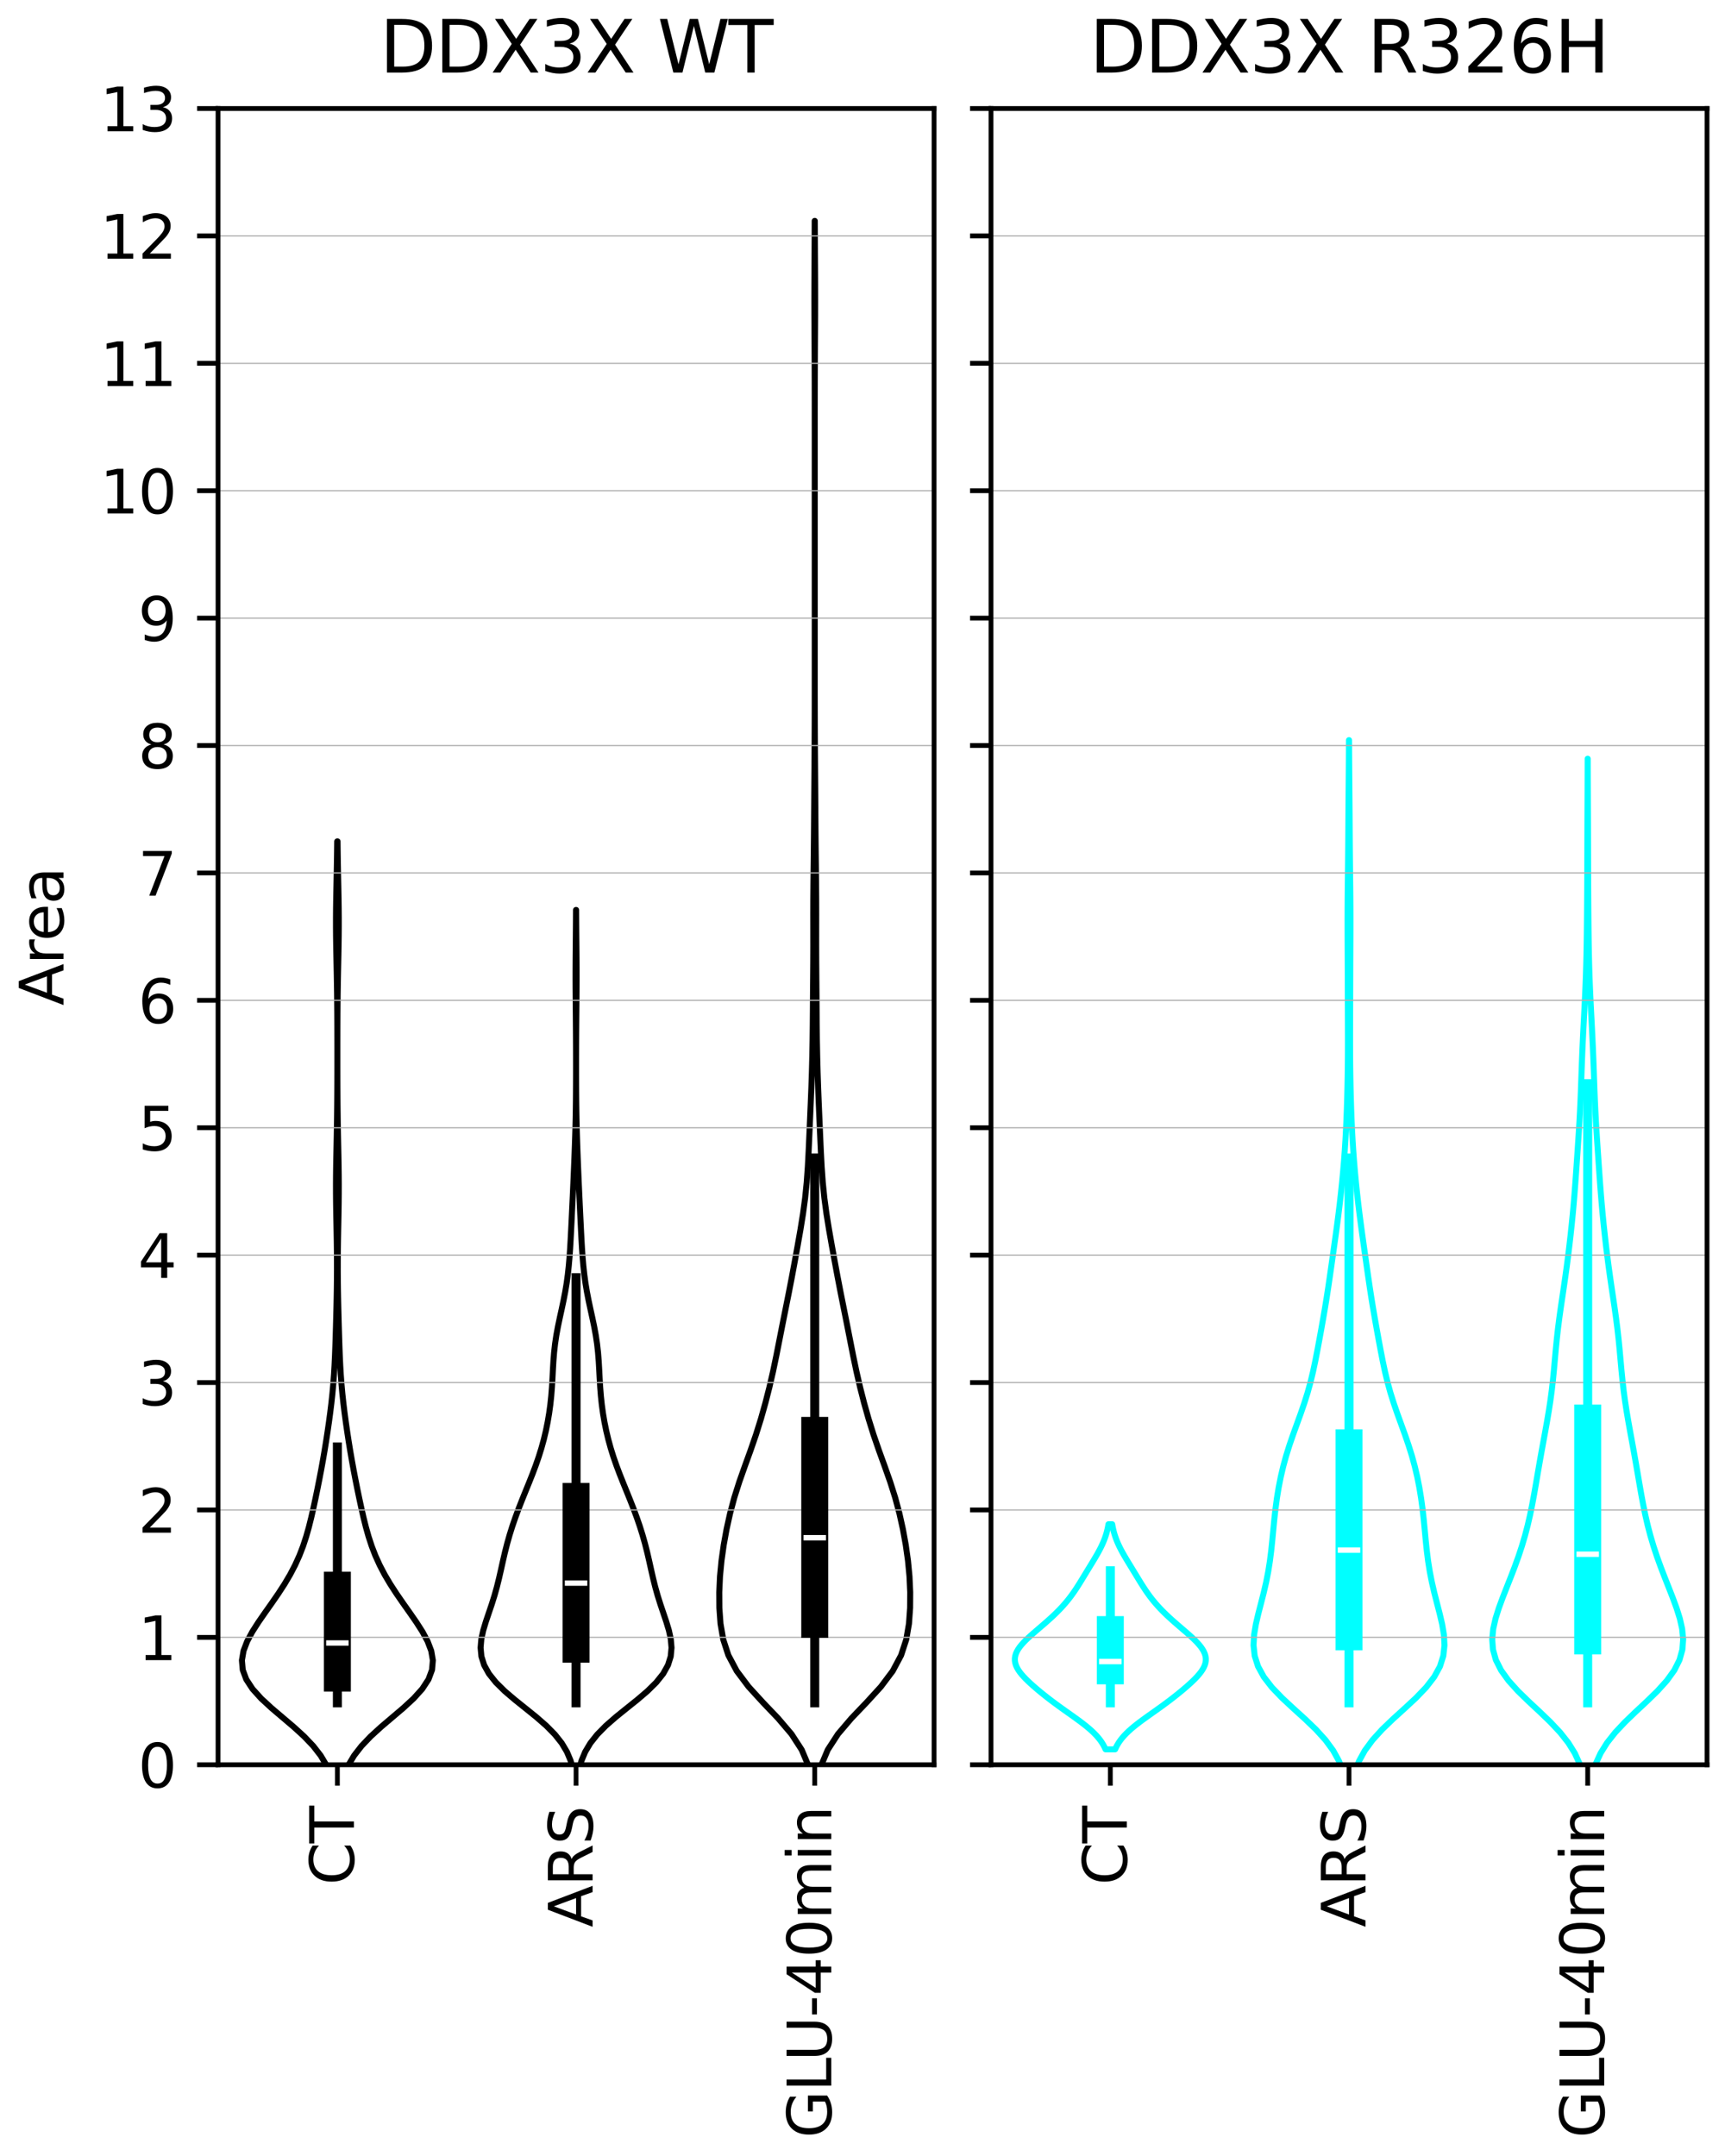 <?xml version="1.0" encoding="utf-8" standalone="no"?>
<!DOCTYPE svg PUBLIC "-//W3C//DTD SVG 1.1//EN"
  "http://www.w3.org/Graphics/SVG/1.1/DTD/svg11.dtd">
<svg xmlns:xlink="http://www.w3.org/1999/xlink" width="288pt" height="360pt" viewBox="0 0 288 360" xmlns="http://www.w3.org/2000/svg" version="1.1">
 <defs>
  <style type="text/css">*{stroke-linejoin: round; stroke-linecap: butt}</style>
 </defs>
 <g id="figure_1">
  <g id="patch_1">
   <path d="M 0 360 
L 288 360 
L 288 0 
L 0 0 
z
" style="fill: #ffffff"/>
  </g>
  <g id="axes_1">
   <g id="patch_2">
    <path d="M 36.403 294.672 
L 155.951 294.672 
L 155.951 18.118 
L 36.403 18.118 
z
" style="fill: #ffffff"/>
   </g>
   <g id="PolyCollection_1">
    <path d="M 57.024 297.907 
L 55.632 297.907 
L 55.166 296.317 
L 54.483 294.727 
L 53.537 293.137 
L 52.303 291.547 
L 50.79 289.957 
L 49.051 288.367 
L 47.18 286.776 
L 45.31 285.186 
L 43.589 283.596 
L 42.156 282.006 
L 41.116 280.416 
L 40.526 278.826 
L 40.388 277.236 
L 40.66 275.646 
L 41.267 274.056 
L 42.122 272.466 
L 43.139 270.876 
L 44.241 269.286 
L 45.365 267.696 
L 46.463 266.105 
L 47.496 264.515 
L 48.436 262.925 
L 49.268 261.335 
L 49.988 259.745 
L 50.602 258.155 
L 51.123 256.565 
L 51.571 254.975 
L 51.967 253.385 
L 52.33 251.795 
L 52.672 250.205 
L 53 248.615 
L 53.317 247.025 
L 53.622 245.434 
L 53.911 243.844 
L 54.185 242.254 
L 54.443 240.664 
L 54.686 239.074 
L 54.916 237.484 
L 55.13 235.894 
L 55.325 234.304 
L 55.496 232.714 
L 55.641 231.124 
L 55.76 229.534 
L 55.853 227.944 
L 55.927 226.353 
L 55.987 224.763 
L 56.039 223.173 
L 56.086 221.583 
L 56.13 219.993 
L 56.17 218.403 
L 56.205 216.813 
L 56.233 215.223 
L 56.252 213.633 
L 56.261 212.043 
L 56.259 210.453 
L 56.246 208.863 
L 56.224 207.273 
L 56.196 205.682 
L 56.165 204.092 
L 56.135 202.502 
L 56.11 200.912 
L 56.096 199.322 
L 56.093 197.732 
L 56.103 196.142 
L 56.124 194.552 
L 56.153 192.962 
L 56.186 191.372 
L 56.218 189.782 
L 56.248 188.192 
L 56.273 186.602 
L 56.292 185.011 
L 56.306 183.421 
L 56.315 181.831 
L 56.321 180.241 
L 56.324 178.651 
L 56.325 177.061 
L 56.326 175.471 
L 56.324 173.881 
L 56.321 172.291 
L 56.316 170.701 
L 56.308 169.111 
L 56.295 167.521 
L 56.277 165.93 
L 56.253 164.34 
L 56.224 162.75 
L 56.192 161.16 
L 56.159 159.57 
L 56.129 157.98 
L 56.106 156.39 
L 56.094 154.8 
L 56.094 153.21 
L 56.107 151.62 
L 56.131 150.03 
L 56.161 148.44 
L 56.194 146.85 
L 56.226 145.259 
L 56.255 143.669 
L 56.278 142.079 
L 56.296 140.489 
L 56.36 140.489 
L 56.36 140.489 
L 56.378 142.079 
L 56.401 143.669 
L 56.43 145.259 
L 56.462 146.85 
L 56.495 148.44 
L 56.525 150.03 
L 56.549 151.62 
L 56.562 153.21 
L 56.562 154.8 
L 56.55 156.39 
L 56.527 157.98 
L 56.498 159.57 
L 56.464 161.16 
L 56.432 162.75 
L 56.403 164.34 
L 56.379 165.93 
L 56.361 167.521 
L 56.348 169.111 
L 56.34 170.701 
L 56.335 172.291 
L 56.332 173.881 
L 56.331 175.471 
L 56.331 177.061 
L 56.332 178.651 
L 56.335 180.241 
L 56.341 181.831 
L 56.35 183.421 
L 56.364 185.011 
L 56.383 186.602 
L 56.408 188.192 
L 56.438 189.782 
L 56.471 191.372 
L 56.503 192.962 
L 56.532 194.552 
L 56.553 196.142 
L 56.563 197.732 
L 56.56 199.322 
L 56.546 200.912 
L 56.521 202.502 
L 56.491 204.092 
L 56.46 205.682 
L 56.432 207.273 
L 56.41 208.863 
L 56.397 210.453 
L 56.395 212.043 
L 56.404 213.633 
L 56.423 215.223 
L 56.451 216.813 
L 56.486 218.403 
L 56.527 219.993 
L 56.571 221.583 
L 56.618 223.173 
L 56.669 224.763 
L 56.729 226.353 
L 56.803 227.944 
L 56.896 229.534 
L 57.015 231.124 
L 57.16 232.714 
L 57.332 234.304 
L 57.526 235.894 
L 57.74 237.484 
L 57.97 239.074 
L 58.213 240.664 
L 58.471 242.254 
L 58.745 243.844 
L 59.034 245.434 
L 59.339 247.025 
L 59.656 248.615 
L 59.985 250.205 
L 60.326 251.795 
L 60.689 253.385 
L 61.085 254.975 
L 61.533 256.565 
L 62.054 258.155 
L 62.668 259.745 
L 63.388 261.335 
L 64.22 262.925 
L 65.161 264.515 
L 66.193 266.105 
L 67.291 267.696 
L 68.415 269.286 
L 69.517 270.876 
L 70.534 272.466 
L 71.389 274.056 
L 71.996 275.646 
L 72.268 277.236 
L 72.13 278.826 
L 71.54 280.416 
L 70.5 282.006 
L 69.067 283.596 
L 67.346 285.186 
L 65.476 286.776 
L 63.605 288.367 
L 61.866 289.957 
L 60.353 291.547 
L 59.12 293.137 
L 58.173 294.727 
L 57.49 296.317 
L 57.024 297.907 
L 57.024 297.907 
z
" clip-path="url(#p8821b118f7)" style="fill: none; stroke: #000000"/>
   </g>
   <g id="PolyCollection_2">
    <path d="M 96.698 295.419 
L 95.656 295.419 
L 95.26 293.97 
L 94.655 292.52 
L 93.793 291.071 
L 92.645 289.622 
L 91.218 288.172 
L 89.562 286.723 
L 87.768 285.274 
L 85.959 283.825 
L 84.262 282.375 
L 82.794 280.926 
L 81.635 279.477 
L 80.829 278.027 
L 80.374 276.578 
L 80.238 275.129 
L 80.363 273.679 
L 80.681 272.23 
L 81.118 270.781 
L 81.608 269.331 
L 82.098 267.882 
L 82.553 266.433 
L 82.959 264.984 
L 83.319 263.534 
L 83.649 262.085 
L 83.971 260.636 
L 84.307 259.186 
L 84.675 257.737 
L 85.085 256.288 
L 85.54 254.838 
L 86.039 253.389 
L 86.577 251.94 
L 87.144 250.49 
L 87.73 249.041 
L 88.32 247.592 
L 88.896 246.143 
L 89.442 244.693 
L 89.945 243.244 
L 90.397 241.795 
L 90.796 240.345 
L 91.141 238.896 
L 91.435 237.447 
L 91.681 235.997 
L 91.88 234.548 
L 92.035 233.099 
L 92.149 231.649 
L 92.236 230.2 
L 92.31 228.751 
L 92.394 227.302 
L 92.508 225.852 
L 92.67 224.403 
L 92.886 222.954 
L 93.154 221.504 
L 93.457 220.055 
L 93.775 218.606 
L 94.083 217.156 
L 94.365 215.707 
L 94.606 214.258 
L 94.804 212.808 
L 94.961 211.359 
L 95.086 209.91 
L 95.185 208.461 
L 95.269 207.011 
L 95.345 205.562 
L 95.416 204.113 
L 95.486 202.663 
L 95.555 201.214 
L 95.623 199.765 
L 95.689 198.315 
L 95.753 196.866 
L 95.816 195.417 
L 95.876 193.967 
L 95.933 192.518 
L 95.986 191.069 
L 96.033 189.62 
L 96.074 188.17 
L 96.107 186.721 
L 96.132 185.272 
L 96.15 183.822 
L 96.161 182.373 
L 96.168 180.924 
L 96.172 179.474 
L 96.173 178.025 
L 96.172 176.576 
L 96.169 175.126 
L 96.163 173.677 
L 96.155 172.228 
L 96.144 170.779 
L 96.132 169.329 
L 96.118 167.88 
L 96.105 166.431 
L 96.095 164.981 
L 96.09 163.532 
L 96.091 162.083 
L 96.098 160.633 
L 96.109 159.184 
L 96.122 157.735 
L 96.136 156.285 
L 96.148 154.836 
L 96.158 153.387 
L 96.166 151.938 
L 96.189 151.938 
L 96.189 151.938 
L 96.197 153.387 
L 96.207 154.836 
L 96.219 156.285 
L 96.233 157.735 
L 96.246 159.184 
L 96.257 160.633 
L 96.263 162.083 
L 96.264 163.532 
L 96.259 164.981 
L 96.25 166.431 
L 96.237 167.88 
L 96.223 169.329 
L 96.21 170.779 
L 96.199 172.228 
L 96.191 173.677 
L 96.186 175.126 
L 96.183 176.576 
L 96.182 178.025 
L 96.183 179.474 
L 96.186 180.924 
L 96.193 182.373 
L 96.205 183.822 
L 96.223 185.272 
L 96.248 186.721 
L 96.281 188.17 
L 96.322 189.62 
L 96.369 191.069 
L 96.422 192.518 
L 96.479 193.967 
L 96.539 195.417 
L 96.601 196.866 
L 96.666 198.315 
L 96.732 199.765 
L 96.8 201.214 
L 96.869 202.663 
L 96.939 204.113 
L 97.01 205.562 
L 97.085 207.011 
L 97.169 208.461 
L 97.269 209.91 
L 97.393 211.359 
L 97.551 212.808 
L 97.749 214.258 
L 97.99 215.707 
L 98.271 217.156 
L 98.58 218.606 
L 98.898 220.055 
L 99.201 221.504 
L 99.468 222.954 
L 99.685 224.403 
L 99.847 225.852 
L 99.961 227.302 
L 100.045 228.751 
L 100.119 230.2 
L 100.205 231.649 
L 100.32 233.099 
L 100.474 234.548 
L 100.673 235.997 
L 100.919 237.447 
L 101.214 238.896 
L 101.559 240.345 
L 101.957 241.795 
L 102.409 243.244 
L 102.913 244.693 
L 103.459 246.143 
L 104.035 247.592 
L 104.625 249.041 
L 105.21 250.49 
L 105.778 251.94 
L 106.315 253.389 
L 106.815 254.838 
L 107.27 256.288 
L 107.68 257.737 
L 108.048 259.186 
L 108.384 260.636 
L 108.706 262.085 
L 109.035 263.534 
L 109.395 264.984 
L 109.802 266.433 
L 110.257 267.882 
L 110.747 269.331 
L 111.237 270.781 
L 111.674 272.23 
L 111.991 273.679 
L 112.117 275.129 
L 111.981 276.578 
L 111.526 278.027 
L 110.719 279.477 
L 109.561 280.926 
L 108.092 282.375 
L 106.396 283.825 
L 104.586 285.274 
L 102.793 286.723 
L 101.137 288.172 
L 99.71 289.622 
L 98.562 291.071 
L 97.699 292.52 
L 97.095 293.97 
L 96.698 295.419 
L 96.698 295.419 
z
" clip-path="url(#p8821b118f7)" style="fill: none; stroke: #000000"/>
   </g>
   <g id="PolyCollection_3">
    <path d="M 136.484 297.438 
L 135.57 297.438 
L 134.958 294.806 
L 133.85 292.174 
L 132.143 289.542 
L 129.9 286.91 
L 127.388 284.279 
L 124.982 281.647 
L 123.004 279.015 
L 121.604 276.383 
L 120.747 273.751 
L 120.294 271.119 
L 120.104 268.487 
L 120.087 265.855 
L 120.208 263.223 
L 120.46 260.592 
L 120.832 257.96 
L 121.31 255.328 
L 121.893 252.696 
L 122.598 250.064 
L 123.432 247.432 
L 124.362 244.8 
L 125.315 242.168 
L 126.221 239.536 
L 127.044 236.904 
L 127.785 234.273 
L 128.457 231.641 
L 129.063 229.009 
L 129.613 226.377 
L 130.132 223.745 
L 130.649 221.113 
L 131.176 218.481 
L 131.701 215.849 
L 132.21 213.217 
L 132.7 210.586 
L 133.178 207.954 
L 133.641 205.322 
L 134.065 202.69 
L 134.419 200.058 
L 134.685 197.426 
L 134.873 194.794 
L 135.01 192.162 
L 135.128 189.53 
L 135.242 186.899 
L 135.354 184.267 
L 135.458 181.635 
L 135.547 179.003 
L 135.617 176.371 
L 135.665 173.739 
L 135.695 171.107 
L 135.716 168.475 
L 135.735 165.843 
L 135.757 163.211 
L 135.776 160.58 
L 135.785 157.948 
L 135.783 155.316 
L 135.779 152.684 
L 135.785 150.052 
L 135.805 147.42 
L 135.835 144.788 
L 135.867 142.156 
L 135.893 139.524 
L 135.913 136.893 
L 135.931 134.261 
L 135.949 131.629 
L 135.968 128.997 
L 135.988 126.365 
L 136.004 123.733 
L 136.015 121.101 
L 136.022 118.469 
L 136.025 115.837 
L 136.026 113.205 
L 136.027 110.574 
L 136.027 107.942 
L 136.027 105.31 
L 136.027 102.678 
L 136.027 100.046 
L 136.027 97.414 
L 136.027 94.782 
L 136.027 92.15 
L 136.027 89.518 
L 136.027 86.887 
L 136.027 84.255 
L 136.027 81.623 
L 136.027 78.991 
L 136.027 76.359 
L 136.027 73.727 
L 136.026 71.095 
L 136.025 68.463 
L 136.023 65.831 
L 136.018 63.2 
L 136.009 60.568 
L 135.996 57.936 
L 135.98 55.304 
L 135.968 52.672 
L 135.962 50.04 
L 135.967 47.408 
L 135.98 44.776 
L 135.995 42.144 
L 136.009 39.512 
L 136.018 36.881 
L 136.035 36.881 
L 136.035 36.881 
L 136.045 39.512 
L 136.058 42.144 
L 136.074 44.776 
L 136.086 47.408 
L 136.091 50.04 
L 136.086 52.672 
L 136.073 55.304 
L 136.057 57.936 
L 136.044 60.568 
L 136.035 63.2 
L 136.03 65.831 
L 136.028 68.463 
L 136.027 71.095 
L 136.027 73.727 
L 136.027 76.359 
L 136.027 78.991 
L 136.027 81.623 
L 136.027 84.255 
L 136.027 86.887 
L 136.027 89.518 
L 136.027 92.15 
L 136.027 94.782 
L 136.027 97.414 
L 136.027 100.046 
L 136.027 102.678 
L 136.027 105.31 
L 136.027 107.942 
L 136.027 110.574 
L 136.027 113.205 
L 136.028 115.837 
L 136.032 118.469 
L 136.038 121.101 
L 136.049 123.733 
L 136.066 126.365 
L 136.085 128.997 
L 136.105 131.629 
L 136.123 134.261 
L 136.14 136.893 
L 136.16 139.524 
L 136.187 142.156 
L 136.218 144.788 
L 136.249 147.42 
L 136.268 150.052 
L 136.274 152.684 
L 136.27 155.316 
L 136.269 157.948 
L 136.278 160.58 
L 136.297 163.211 
L 136.318 165.843 
L 136.338 168.475 
L 136.358 171.107 
L 136.388 173.739 
L 136.437 176.371 
L 136.506 179.003 
L 136.595 181.635 
L 136.699 184.267 
L 136.812 186.899 
L 136.926 189.53 
L 137.043 192.162 
L 137.181 194.794 
L 137.368 197.426 
L 137.634 200.058 
L 137.988 202.69 
L 138.412 205.322 
L 138.875 207.954 
L 139.354 210.586 
L 139.844 213.217 
L 140.352 215.849 
L 140.877 218.481 
L 141.404 221.113 
L 141.921 223.745 
L 142.44 226.377 
L 142.991 229.009 
L 143.597 231.641 
L 144.268 234.273 
L 145.01 236.904 
L 145.832 239.536 
L 146.738 242.168 
L 147.692 244.8 
L 148.621 247.432 
L 149.455 250.064 
L 150.16 252.696 
L 150.743 255.328 
L 151.221 257.96 
L 151.593 260.592 
L 151.845 263.223 
L 151.966 265.855 
L 151.949 268.487 
L 151.76 271.119 
L 151.307 273.751 
L 150.449 276.383 
L 149.049 279.015 
L 147.071 281.647 
L 144.665 284.279 
L 142.153 286.91 
L 139.911 289.542 
L 138.203 292.174 
L 137.096 294.806 
L 136.484 297.438 
L 136.484 297.438 
z
" clip-path="url(#p8821b118f7)" style="fill: none; stroke: #000000"/>
   </g>
   <g id="matplotlib.axis_1">
    <g id="xtick_1">
     <g id="line2d_1">
      <defs>
       <path id="m7d9d8025ee" d="M 0 0 
L 0 3.5 
" style="stroke: #000000; stroke-width: 0.8"/>
      </defs>
      <g>
       <use xlink:href="#m7d9d8025ee" x="56.328" y="294.672" style="stroke: #000000; stroke-width: 0.8"/>
      </g>
     </g>
     <g id="text_1">
      <!-- CT -->
      <g transform="translate(59.087 314.762) rotate(-90) scale(0.1 -0.1)">
       <defs>
        <path id="DejaVuSans-43" d="M 4122 4306 
L 4122 3641 
Q 3803 3938 3442 4084 
Q 3081 4231 2675 4231 
Q 1875 4231 1450 3742 
Q 1025 3253 1025 2328 
Q 1025 1406 1450 917 
Q 1875 428 2675 428 
Q 3081 428 3442 575 
Q 3803 722 4122 1019 
L 4122 359 
Q 3791 134 3420 21 
Q 3050 -91 2638 -91 
Q 1578 -91 968 557 
Q 359 1206 359 2328 
Q 359 3453 968 4101 
Q 1578 4750 2638 4750 
Q 3056 4750 3426 4639 
Q 3797 4528 4122 4306 
z
" transform="scale(0.016)"/>
        <path id="DejaVuSans-54" d="M -19 4666 
L 3928 4666 
L 3928 4134 
L 2272 4134 
L 2272 0 
L 1638 0 
L 1638 4134 
L -19 4134 
L -19 4666 
z
" transform="scale(0.016)"/>
       </defs>
       <use xlink:href="#DejaVuSans-43"/>
       <use xlink:href="#DejaVuSans-54" x="69.824"/>
      </g>
     </g>
    </g>
    <g id="xtick_2">
     <g id="line2d_2">
      <g>
       <use xlink:href="#m7d9d8025ee" x="96.177" y="294.672" style="stroke: #000000; stroke-width: 0.8"/>
      </g>
     </g>
     <g id="text_2">
      <!-- ARS -->
      <g transform="translate(98.937 321.809) rotate(-90) scale(0.1 -0.1)">
       <defs>
        <path id="DejaVuSans-41" d="M 2188 4044 
L 1331 1722 
L 3047 1722 
L 2188 4044 
z
M 1831 4666 
L 2547 4666 
L 4325 0 
L 3669 0 
L 3244 1197 
L 1141 1197 
L 716 0 
L 50 0 
L 1831 4666 
z
" transform="scale(0.016)"/>
        <path id="DejaVuSans-52" d="M 2841 2188 
Q 3044 2119 3236 1894 
Q 3428 1669 3622 1275 
L 4263 0 
L 3584 0 
L 2988 1197 
Q 2756 1666 2539 1819 
Q 2322 1972 1947 1972 
L 1259 1972 
L 1259 0 
L 628 0 
L 628 4666 
L 2053 4666 
Q 2853 4666 3247 4331 
Q 3641 3997 3641 3322 
Q 3641 2881 3436 2590 
Q 3231 2300 2841 2188 
z
M 1259 4147 
L 1259 2491 
L 2053 2491 
Q 2509 2491 2742 2702 
Q 2975 2913 2975 3322 
Q 2975 3731 2742 3939 
Q 2509 4147 2053 4147 
L 1259 4147 
z
" transform="scale(0.016)"/>
        <path id="DejaVuSans-53" d="M 3425 4513 
L 3425 3897 
Q 3066 4069 2747 4153 
Q 2428 4238 2131 4238 
Q 1616 4238 1336 4038 
Q 1056 3838 1056 3469 
Q 1056 3159 1242 3001 
Q 1428 2844 1947 2747 
L 2328 2669 
Q 3034 2534 3370 2195 
Q 3706 1856 3706 1288 
Q 3706 609 3251 259 
Q 2797 -91 1919 -91 
Q 1588 -91 1214 -16 
Q 841 59 441 206 
L 441 856 
Q 825 641 1194 531 
Q 1563 422 1919 422 
Q 2459 422 2753 634 
Q 3047 847 3047 1241 
Q 3047 1584 2836 1778 
Q 2625 1972 2144 2069 
L 1759 2144 
Q 1053 2284 737 2584 
Q 422 2884 422 3419 
Q 422 4038 858 4394 
Q 1294 4750 2059 4750 
Q 2388 4750 2728 4690 
Q 3069 4631 3425 4513 
z
" transform="scale(0.016)"/>
       </defs>
       <use xlink:href="#DejaVuSans-41"/>
       <use xlink:href="#DejaVuSans-52" x="68.408"/>
       <use xlink:href="#DejaVuSans-53" x="137.891"/>
      </g>
     </g>
    </g>
    <g id="xtick_3">
     <g id="line2d_3">
      <g>
       <use xlink:href="#m7d9d8025ee" x="136.027" y="294.672" style="stroke: #000000; stroke-width: 0.8"/>
      </g>
     </g>
     <g id="text_3">
      <!-- GLU-40min -->
      <g transform="translate(138.786 357) rotate(-90) scale(0.1 -0.1)">
       <defs>
        <path id="DejaVuSans-47" d="M 3809 666 
L 3809 1919 
L 2778 1919 
L 2778 2438 
L 4434 2438 
L 4434 434 
Q 4069 175 3628 42 
Q 3188 -91 2688 -91 
Q 1594 -91 976 548 
Q 359 1188 359 2328 
Q 359 3472 976 4111 
Q 1594 4750 2688 4750 
Q 3144 4750 3555 4637 
Q 3966 4525 4313 4306 
L 4313 3634 
Q 3963 3931 3569 4081 
Q 3175 4231 2741 4231 
Q 1884 4231 1454 3753 
Q 1025 3275 1025 2328 
Q 1025 1384 1454 906 
Q 1884 428 2741 428 
Q 3075 428 3337 486 
Q 3600 544 3809 666 
z
" transform="scale(0.016)"/>
        <path id="DejaVuSans-4c" d="M 628 4666 
L 1259 4666 
L 1259 531 
L 3531 531 
L 3531 0 
L 628 0 
L 628 4666 
z
" transform="scale(0.016)"/>
        <path id="DejaVuSans-55" d="M 556 4666 
L 1191 4666 
L 1191 1831 
Q 1191 1081 1462 751 
Q 1734 422 2344 422 
Q 2950 422 3222 751 
Q 3494 1081 3494 1831 
L 3494 4666 
L 4128 4666 
L 4128 1753 
Q 4128 841 3676 375 
Q 3225 -91 2344 -91 
Q 1459 -91 1007 375 
Q 556 841 556 1753 
L 556 4666 
z
" transform="scale(0.016)"/>
        <path id="DejaVuSans-2d" d="M 313 2009 
L 1997 2009 
L 1997 1497 
L 313 1497 
L 313 2009 
z
" transform="scale(0.016)"/>
        <path id="DejaVuSans-34" d="M 2419 4116 
L 825 1625 
L 2419 1625 
L 2419 4116 
z
M 2253 4666 
L 3047 4666 
L 3047 1625 
L 3713 1625 
L 3713 1100 
L 3047 1100 
L 3047 0 
L 2419 0 
L 2419 1100 
L 313 1100 
L 313 1709 
L 2253 4666 
z
" transform="scale(0.016)"/>
        <path id="DejaVuSans-30" d="M 2034 4250 
Q 1547 4250 1301 3770 
Q 1056 3291 1056 2328 
Q 1056 1369 1301 889 
Q 1547 409 2034 409 
Q 2525 409 2770 889 
Q 3016 1369 3016 2328 
Q 3016 3291 2770 3770 
Q 2525 4250 2034 4250 
z
M 2034 4750 
Q 2819 4750 3233 4129 
Q 3647 3509 3647 2328 
Q 3647 1150 3233 529 
Q 2819 -91 2034 -91 
Q 1250 -91 836 529 
Q 422 1150 422 2328 
Q 422 3509 836 4129 
Q 1250 4750 2034 4750 
z
" transform="scale(0.016)"/>
        <path id="DejaVuSans-6d" d="M 3328 2828 
Q 3544 3216 3844 3400 
Q 4144 3584 4550 3584 
Q 5097 3584 5394 3201 
Q 5691 2819 5691 2113 
L 5691 0 
L 5113 0 
L 5113 2094 
Q 5113 2597 4934 2840 
Q 4756 3084 4391 3084 
Q 3944 3084 3684 2787 
Q 3425 2491 3425 1978 
L 3425 0 
L 2847 0 
L 2847 2094 
Q 2847 2600 2669 2842 
Q 2491 3084 2119 3084 
Q 1678 3084 1418 2786 
Q 1159 2488 1159 1978 
L 1159 0 
L 581 0 
L 581 3500 
L 1159 3500 
L 1159 2956 
Q 1356 3278 1631 3431 
Q 1906 3584 2284 3584 
Q 2666 3584 2933 3390 
Q 3200 3197 3328 2828 
z
" transform="scale(0.016)"/>
        <path id="DejaVuSans-69" d="M 603 3500 
L 1178 3500 
L 1178 0 
L 603 0 
L 603 3500 
z
M 603 4863 
L 1178 4863 
L 1178 4134 
L 603 4134 
L 603 4863 
z
" transform="scale(0.016)"/>
        <path id="DejaVuSans-6e" d="M 3513 2113 
L 3513 0 
L 2938 0 
L 2938 2094 
Q 2938 2591 2744 2837 
Q 2550 3084 2163 3084 
Q 1697 3084 1428 2787 
Q 1159 2491 1159 1978 
L 1159 0 
L 581 0 
L 581 3500 
L 1159 3500 
L 1159 2956 
Q 1366 3272 1645 3428 
Q 1925 3584 2291 3584 
Q 2894 3584 3203 3211 
Q 3513 2838 3513 2113 
z
" transform="scale(0.016)"/>
       </defs>
       <use xlink:href="#DejaVuSans-47"/>
       <use xlink:href="#DejaVuSans-4c" x="77.49"/>
       <use xlink:href="#DejaVuSans-55" x="128.203"/>
       <use xlink:href="#DejaVuSans-2d" x="201.396"/>
       <use xlink:href="#DejaVuSans-34" x="237.48"/>
       <use xlink:href="#DejaVuSans-30" x="301.104"/>
       <use xlink:href="#DejaVuSans-6d" x="364.727"/>
       <use xlink:href="#DejaVuSans-69" x="462.139"/>
       <use xlink:href="#DejaVuSans-6e" x="489.922"/>
      </g>
     </g>
    </g>
   </g>
   <g id="matplotlib.axis_2">
    <g id="ytick_1">
     <g id="line2d_4">
      <path d="M 36.403 294.672 
L 155.951 294.672 
" clip-path="url(#p8821b118f7)" style="fill: none; stroke: #b0b0b0; stroke-width: 0.2; stroke-linecap: square"/>
     </g>
     <g id="line2d_5">
      <defs>
       <path id="m2b67f479a0" d="M 0 0 
L -3.5 0 
" style="stroke: #000000; stroke-width: 0.8"/>
      </defs>
      <g>
       <use xlink:href="#m2b67f479a0" x="36.403" y="294.672" style="stroke: #000000; stroke-width: 0.8"/>
      </g>
     </g>
     <g id="text_4">
      <!-- 0 -->
      <g transform="translate(23.041 298.471) scale(0.1 -0.1)">
       <use xlink:href="#DejaVuSans-30"/>
      </g>
     </g>
    </g>
    <g id="ytick_2">
     <g id="line2d_6">
      <path d="M 36.403 273.398 
L 155.951 273.398 
" clip-path="url(#p8821b118f7)" style="fill: none; stroke: #b0b0b0; stroke-width: 0.2; stroke-linecap: square"/>
     </g>
     <g id="line2d_7">
      <g>
       <use xlink:href="#m2b67f479a0" x="36.403" y="273.398" style="stroke: #000000; stroke-width: 0.8"/>
      </g>
     </g>
     <g id="text_5">
      <!-- 1 -->
      <g transform="translate(23.041 277.198) scale(0.1 -0.1)">
       <defs>
        <path id="DejaVuSans-31" d="M 794 531 
L 1825 531 
L 1825 4091 
L 703 3866 
L 703 4441 
L 1819 4666 
L 2450 4666 
L 2450 531 
L 3481 531 
L 3481 0 
L 794 0 
L 794 531 
z
" transform="scale(0.016)"/>
       </defs>
       <use xlink:href="#DejaVuSans-31"/>
      </g>
     </g>
    </g>
    <g id="ytick_3">
     <g id="line2d_8">
      <path d="M 36.403 252.125 
L 155.951 252.125 
" clip-path="url(#p8821b118f7)" style="fill: none; stroke: #b0b0b0; stroke-width: 0.2; stroke-linecap: square"/>
     </g>
     <g id="line2d_9">
      <g>
       <use xlink:href="#m2b67f479a0" x="36.403" y="252.125" style="stroke: #000000; stroke-width: 0.8"/>
      </g>
     </g>
     <g id="text_6">
      <!-- 2 -->
      <g transform="translate(23.041 255.924) scale(0.1 -0.1)">
       <defs>
        <path id="DejaVuSans-32" d="M 1228 531 
L 3431 531 
L 3431 0 
L 469 0 
L 469 531 
Q 828 903 1448 1529 
Q 2069 2156 2228 2338 
Q 2531 2678 2651 2914 
Q 2772 3150 2772 3378 
Q 2772 3750 2511 3984 
Q 2250 4219 1831 4219 
Q 1534 4219 1204 4116 
Q 875 4013 500 3803 
L 500 4441 
Q 881 4594 1212 4672 
Q 1544 4750 1819 4750 
Q 2544 4750 2975 4387 
Q 3406 4025 3406 3419 
Q 3406 3131 3298 2873 
Q 3191 2616 2906 2266 
Q 2828 2175 2409 1742 
Q 1991 1309 1228 531 
z
" transform="scale(0.016)"/>
       </defs>
       <use xlink:href="#DejaVuSans-32"/>
      </g>
     </g>
    </g>
    <g id="ytick_4">
     <g id="line2d_10">
      <path d="M 36.403 230.852 
L 155.951 230.852 
" clip-path="url(#p8821b118f7)" style="fill: none; stroke: #b0b0b0; stroke-width: 0.2; stroke-linecap: square"/>
     </g>
     <g id="line2d_11">
      <g>
       <use xlink:href="#m2b67f479a0" x="36.403" y="230.852" style="stroke: #000000; stroke-width: 0.8"/>
      </g>
     </g>
     <g id="text_7">
      <!-- 3 -->
      <g transform="translate(23.041 234.651) scale(0.1 -0.1)">
       <defs>
        <path id="DejaVuSans-33" d="M 2597 2516 
Q 3050 2419 3304 2112 
Q 3559 1806 3559 1356 
Q 3559 666 3084 287 
Q 2609 -91 1734 -91 
Q 1441 -91 1130 -33 
Q 819 25 488 141 
L 488 750 
Q 750 597 1062 519 
Q 1375 441 1716 441 
Q 2309 441 2620 675 
Q 2931 909 2931 1356 
Q 2931 1769 2642 2001 
Q 2353 2234 1838 2234 
L 1294 2234 
L 1294 2753 
L 1863 2753 
Q 2328 2753 2575 2939 
Q 2822 3125 2822 3475 
Q 2822 3834 2567 4026 
Q 2313 4219 1838 4219 
Q 1578 4219 1281 4162 
Q 984 4106 628 3988 
L 628 4550 
Q 988 4650 1302 4700 
Q 1616 4750 1894 4750 
Q 2613 4750 3031 4423 
Q 3450 4097 3450 3541 
Q 3450 3153 3228 2886 
Q 3006 2619 2597 2516 
z
" transform="scale(0.016)"/>
       </defs>
       <use xlink:href="#DejaVuSans-33"/>
      </g>
     </g>
    </g>
    <g id="ytick_5">
     <g id="line2d_12">
      <path d="M 36.403 209.578 
L 155.951 209.578 
" clip-path="url(#p8821b118f7)" style="fill: none; stroke: #b0b0b0; stroke-width: 0.2; stroke-linecap: square"/>
     </g>
     <g id="line2d_13">
      <g>
       <use xlink:href="#m2b67f479a0" x="36.403" y="209.578" style="stroke: #000000; stroke-width: 0.8"/>
      </g>
     </g>
     <g id="text_8">
      <!-- 4 -->
      <g transform="translate(23.041 213.378) scale(0.1 -0.1)">
       <use xlink:href="#DejaVuSans-34"/>
      </g>
     </g>
    </g>
    <g id="ytick_6">
     <g id="line2d_14">
      <path d="M 36.403 188.305 
L 155.951 188.305 
" clip-path="url(#p8821b118f7)" style="fill: none; stroke: #b0b0b0; stroke-width: 0.2; stroke-linecap: square"/>
     </g>
     <g id="line2d_15">
      <g>
       <use xlink:href="#m2b67f479a0" x="36.403" y="188.305" style="stroke: #000000; stroke-width: 0.8"/>
      </g>
     </g>
     <g id="text_9">
      <!-- 5 -->
      <g transform="translate(23.041 192.104) scale(0.1 -0.1)">
       <defs>
        <path id="DejaVuSans-35" d="M 691 4666 
L 3169 4666 
L 3169 4134 
L 1269 4134 
L 1269 2991 
Q 1406 3038 1543 3061 
Q 1681 3084 1819 3084 
Q 2600 3084 3056 2656 
Q 3513 2228 3513 1497 
Q 3513 744 3044 326 
Q 2575 -91 1722 -91 
Q 1428 -91 1123 -41 
Q 819 9 494 109 
L 494 744 
Q 775 591 1075 516 
Q 1375 441 1709 441 
Q 2250 441 2565 725 
Q 2881 1009 2881 1497 
Q 2881 1984 2565 2268 
Q 2250 2553 1709 2553 
Q 1456 2553 1204 2497 
Q 953 2441 691 2322 
L 691 4666 
z
" transform="scale(0.016)"/>
       </defs>
       <use xlink:href="#DejaVuSans-35"/>
      </g>
     </g>
    </g>
    <g id="ytick_7">
     <g id="line2d_16">
      <path d="M 36.403 167.032 
L 155.951 167.032 
" clip-path="url(#p8821b118f7)" style="fill: none; stroke: #b0b0b0; stroke-width: 0.2; stroke-linecap: square"/>
     </g>
     <g id="line2d_17">
      <g>
       <use xlink:href="#m2b67f479a0" x="36.403" y="167.032" style="stroke: #000000; stroke-width: 0.8"/>
      </g>
     </g>
     <g id="text_10">
      <!-- 6 -->
      <g transform="translate(23.041 170.831) scale(0.1 -0.1)">
       <defs>
        <path id="DejaVuSans-36" d="M 2113 2584 
Q 1688 2584 1439 2293 
Q 1191 2003 1191 1497 
Q 1191 994 1439 701 
Q 1688 409 2113 409 
Q 2538 409 2786 701 
Q 3034 994 3034 1497 
Q 3034 2003 2786 2293 
Q 2538 2584 2113 2584 
z
M 3366 4563 
L 3366 3988 
Q 3128 4100 2886 4159 
Q 2644 4219 2406 4219 
Q 1781 4219 1451 3797 
Q 1122 3375 1075 2522 
Q 1259 2794 1537 2939 
Q 1816 3084 2150 3084 
Q 2853 3084 3261 2657 
Q 3669 2231 3669 1497 
Q 3669 778 3244 343 
Q 2819 -91 2113 -91 
Q 1303 -91 875 529 
Q 447 1150 447 2328 
Q 447 3434 972 4092 
Q 1497 4750 2381 4750 
Q 2619 4750 2861 4703 
Q 3103 4656 3366 4563 
z
" transform="scale(0.016)"/>
       </defs>
       <use xlink:href="#DejaVuSans-36"/>
      </g>
     </g>
    </g>
    <g id="ytick_8">
     <g id="line2d_18">
      <path d="M 36.403 145.758 
L 155.951 145.758 
" clip-path="url(#p8821b118f7)" style="fill: none; stroke: #b0b0b0; stroke-width: 0.2; stroke-linecap: square"/>
     </g>
     <g id="line2d_19">
      <g>
       <use xlink:href="#m2b67f479a0" x="36.403" y="145.758" style="stroke: #000000; stroke-width: 0.8"/>
      </g>
     </g>
     <g id="text_11">
      <!-- 7 -->
      <g transform="translate(23.041 149.558) scale(0.1 -0.1)">
       <defs>
        <path id="DejaVuSans-37" d="M 525 4666 
L 3525 4666 
L 3525 4397 
L 1831 0 
L 1172 0 
L 2766 4134 
L 525 4134 
L 525 4666 
z
" transform="scale(0.016)"/>
       </defs>
       <use xlink:href="#DejaVuSans-37"/>
      </g>
     </g>
    </g>
    <g id="ytick_9">
     <g id="line2d_20">
      <path d="M 36.403 124.485 
L 155.951 124.485 
" clip-path="url(#p8821b118f7)" style="fill: none; stroke: #b0b0b0; stroke-width: 0.2; stroke-linecap: square"/>
     </g>
     <g id="line2d_21">
      <g>
       <use xlink:href="#m2b67f479a0" x="36.403" y="124.485" style="stroke: #000000; stroke-width: 0.8"/>
      </g>
     </g>
     <g id="text_12">
      <!-- 8 -->
      <g transform="translate(23.041 128.284) scale(0.1 -0.1)">
       <defs>
        <path id="DejaVuSans-38" d="M 2034 2216 
Q 1584 2216 1326 1975 
Q 1069 1734 1069 1313 
Q 1069 891 1326 650 
Q 1584 409 2034 409 
Q 2484 409 2743 651 
Q 3003 894 3003 1313 
Q 3003 1734 2745 1975 
Q 2488 2216 2034 2216 
z
M 1403 2484 
Q 997 2584 770 2862 
Q 544 3141 544 3541 
Q 544 4100 942 4425 
Q 1341 4750 2034 4750 
Q 2731 4750 3128 4425 
Q 3525 4100 3525 3541 
Q 3525 3141 3298 2862 
Q 3072 2584 2669 2484 
Q 3125 2378 3379 2068 
Q 3634 1759 3634 1313 
Q 3634 634 3220 271 
Q 2806 -91 2034 -91 
Q 1263 -91 848 271 
Q 434 634 434 1313 
Q 434 1759 690 2068 
Q 947 2378 1403 2484 
z
M 1172 3481 
Q 1172 3119 1398 2916 
Q 1625 2713 2034 2713 
Q 2441 2713 2670 2916 
Q 2900 3119 2900 3481 
Q 2900 3844 2670 4047 
Q 2441 4250 2034 4250 
Q 1625 4250 1398 4047 
Q 1172 3844 1172 3481 
z
" transform="scale(0.016)"/>
       </defs>
       <use xlink:href="#DejaVuSans-38"/>
      </g>
     </g>
    </g>
    <g id="ytick_10">
     <g id="line2d_22">
      <path d="M 36.403 103.212 
L 155.951 103.212 
" clip-path="url(#p8821b118f7)" style="fill: none; stroke: #b0b0b0; stroke-width: 0.2; stroke-linecap: square"/>
     </g>
     <g id="line2d_23">
      <g>
       <use xlink:href="#m2b67f479a0" x="36.403" y="103.212" style="stroke: #000000; stroke-width: 0.8"/>
      </g>
     </g>
     <g id="text_13">
      <!-- 9 -->
      <g transform="translate(23.041 107.011) scale(0.1 -0.1)">
       <defs>
        <path id="DejaVuSans-39" d="M 703 97 
L 703 672 
Q 941 559 1184 500 
Q 1428 441 1663 441 
Q 2288 441 2617 861 
Q 2947 1281 2994 2138 
Q 2813 1869 2534 1725 
Q 2256 1581 1919 1581 
Q 1219 1581 811 2004 
Q 403 2428 403 3163 
Q 403 3881 828 4315 
Q 1253 4750 1959 4750 
Q 2769 4750 3195 4129 
Q 3622 3509 3622 2328 
Q 3622 1225 3098 567 
Q 2575 -91 1691 -91 
Q 1453 -91 1209 -44 
Q 966 3 703 97 
z
M 1959 2075 
Q 2384 2075 2632 2365 
Q 2881 2656 2881 3163 
Q 2881 3666 2632 3958 
Q 2384 4250 1959 4250 
Q 1534 4250 1286 3958 
Q 1038 3666 1038 3163 
Q 1038 2656 1286 2365 
Q 1534 2075 1959 2075 
z
" transform="scale(0.016)"/>
       </defs>
       <use xlink:href="#DejaVuSans-39"/>
      </g>
     </g>
    </g>
    <g id="ytick_11">
     <g id="line2d_24">
      <path d="M 36.403 81.938 
L 155.951 81.938 
" clip-path="url(#p8821b118f7)" style="fill: none; stroke: #b0b0b0; stroke-width: 0.2; stroke-linecap: square"/>
     </g>
     <g id="line2d_25">
      <g>
       <use xlink:href="#m2b67f479a0" x="36.403" y="81.938" style="stroke: #000000; stroke-width: 0.8"/>
      </g>
     </g>
     <g id="text_14">
      <!-- 10 -->
      <g transform="translate(16.678 85.738) scale(0.1 -0.1)">
       <use xlink:href="#DejaVuSans-31"/>
       <use xlink:href="#DejaVuSans-30" x="63.623"/>
      </g>
     </g>
    </g>
    <g id="ytick_12">
     <g id="line2d_26">
      <path d="M 36.403 60.665 
L 155.951 60.665 
" clip-path="url(#p8821b118f7)" style="fill: none; stroke: #b0b0b0; stroke-width: 0.2; stroke-linecap: square"/>
     </g>
     <g id="line2d_27">
      <g>
       <use xlink:href="#m2b67f479a0" x="36.403" y="60.665" style="stroke: #000000; stroke-width: 0.8"/>
      </g>
     </g>
     <g id="text_15">
      <!-- 11 -->
      <g transform="translate(16.678 64.464) scale(0.1 -0.1)">
       <use xlink:href="#DejaVuSans-31"/>
       <use xlink:href="#DejaVuSans-31" x="63.623"/>
      </g>
     </g>
    </g>
    <g id="ytick_13">
     <g id="line2d_28">
      <path d="M 36.403 39.392 
L 155.951 39.392 
" clip-path="url(#p8821b118f7)" style="fill: none; stroke: #b0b0b0; stroke-width: 0.2; stroke-linecap: square"/>
     </g>
     <g id="line2d_29">
      <g>
       <use xlink:href="#m2b67f479a0" x="36.403" y="39.392" style="stroke: #000000; stroke-width: 0.8"/>
      </g>
     </g>
     <g id="text_16">
      <!-- 12 -->
      <g transform="translate(16.678 43.191) scale(0.1 -0.1)">
       <use xlink:href="#DejaVuSans-31"/>
       <use xlink:href="#DejaVuSans-32" x="63.623"/>
      </g>
     </g>
    </g>
    <g id="ytick_14">
     <g id="line2d_30">
      <path d="M 36.403 18.118 
L 155.951 18.118 
" clip-path="url(#p8821b118f7)" style="fill: none; stroke: #b0b0b0; stroke-width: 0.2; stroke-linecap: square"/>
     </g>
     <g id="line2d_31">
      <g>
       <use xlink:href="#m2b67f479a0" x="36.403" y="18.118" style="stroke: #000000; stroke-width: 0.8"/>
      </g>
     </g>
     <g id="text_17">
      <!-- 13 -->
      <g transform="translate(16.678 21.918) scale(0.1 -0.1)">
       <use xlink:href="#DejaVuSans-31"/>
       <use xlink:href="#DejaVuSans-33" x="63.623"/>
      </g>
     </g>
    </g>
    <g id="text_18">
     <!-- Area -->
     <g transform="translate(10.599 167.899) rotate(-90) scale(0.1 -0.1)">
      <defs>
       <path id="DejaVuSans-72" d="M 2631 2963 
Q 2534 3019 2420 3045 
Q 2306 3072 2169 3072 
Q 1681 3072 1420 2755 
Q 1159 2438 1159 1844 
L 1159 0 
L 581 0 
L 581 3500 
L 1159 3500 
L 1159 2956 
Q 1341 3275 1631 3429 
Q 1922 3584 2338 3584 
Q 2397 3584 2469 3576 
Q 2541 3569 2628 3553 
L 2631 2963 
z
" transform="scale(0.016)"/>
       <path id="DejaVuSans-65" d="M 3597 1894 
L 3597 1613 
L 953 1613 
Q 991 1019 1311 708 
Q 1631 397 2203 397 
Q 2534 397 2845 478 
Q 3156 559 3463 722 
L 3463 178 
Q 3153 47 2828 -22 
Q 2503 -91 2169 -91 
Q 1331 -91 842 396 
Q 353 884 353 1716 
Q 353 2575 817 3079 
Q 1281 3584 2069 3584 
Q 2775 3584 3186 3129 
Q 3597 2675 3597 1894 
z
M 3022 2063 
Q 3016 2534 2758 2815 
Q 2500 3097 2075 3097 
Q 1594 3097 1305 2825 
Q 1016 2553 972 2059 
L 3022 2063 
z
" transform="scale(0.016)"/>
       <path id="DejaVuSans-61" d="M 2194 1759 
Q 1497 1759 1228 1600 
Q 959 1441 959 1056 
Q 959 750 1161 570 
Q 1363 391 1709 391 
Q 2188 391 2477 730 
Q 2766 1069 2766 1631 
L 2766 1759 
L 2194 1759 
z
M 3341 1997 
L 3341 0 
L 2766 0 
L 2766 531 
Q 2569 213 2275 61 
Q 1981 -91 1556 -91 
Q 1019 -91 701 211 
Q 384 513 384 1019 
Q 384 1609 779 1909 
Q 1175 2209 1959 2209 
L 2766 2209 
L 2766 2266 
Q 2766 2663 2505 2880 
Q 2244 3097 1772 3097 
Q 1472 3097 1187 3025 
Q 903 2953 641 2809 
L 641 3341 
Q 956 3463 1253 3523 
Q 1550 3584 1831 3584 
Q 2591 3584 2966 3190 
Q 3341 2797 3341 1997 
z
" transform="scale(0.016)"/>
      </defs>
      <use xlink:href="#DejaVuSans-41"/>
      <use xlink:href="#DejaVuSans-72" x="68.408"/>
      <use xlink:href="#DejaVuSans-65" x="107.271"/>
      <use xlink:href="#DejaVuSans-61" x="168.795"/>
     </g>
    </g>
   </g>
   <g id="line2d_32">
    <path d="M 56.328 284.333 
L 56.328 241.599 
" clip-path="url(#p8821b118f7)" style="fill: none; stroke: #000000; stroke-width: 1.5; stroke-linecap: square"/>
   </g>
   <g id="line2d_33">
    <path d="M 56.328 280.197 
L 56.328 264.689 
" clip-path="url(#p8821b118f7)" style="fill: none; stroke: #000000; stroke-width: 4.5; stroke-linecap: square"/>
   </g>
   <g id="line2d_34">
    <path d="M 56.328 274.339 
" clip-path="url(#p8821b118f7)" style="fill: none; stroke: #000000; stroke-width: 1.5; stroke-linecap: square"/>
    <defs>
     <path id="m99d0bae649" d="M 1.875 0 
L -1.875 -0 
" style="stroke: #ffffff; stroke-width: 0.9"/>
    </defs>
    <g clip-path="url(#p8821b118f7)">
     <use xlink:href="#m99d0bae649" x="56.328" y="274.339" style="fill: #ffffff; stroke: #ffffff; stroke-width: 0.9"/>
    </g>
   </g>
   <g id="line2d_35">
    <path d="M 96.177 284.333 
L 96.177 213.339 
" clip-path="url(#p8821b118f7)" style="fill: none; stroke: #000000; stroke-width: 1.5; stroke-linecap: square"/>
   </g>
   <g id="line2d_36">
    <path d="M 96.177 275.372 
L 96.177 249.87 
" clip-path="url(#p8821b118f7)" style="fill: none; stroke: #000000; stroke-width: 4.5; stroke-linecap: square"/>
   </g>
   <g id="line2d_37">
    <path d="M 96.177 264.344 
" clip-path="url(#p8821b118f7)" style="fill: none; stroke: #000000; stroke-width: 1.5; stroke-linecap: square"/>
    <g clip-path="url(#p8821b118f7)">
     <use xlink:href="#m99d0bae649" x="96.177" y="264.344" style="fill: #ffffff; stroke: #ffffff; stroke-width: 0.9"/>
    </g>
   </g>
   <g id="line2d_38">
    <path d="M 136.027 284.333 
L 136.027 193.351 
" clip-path="url(#p8821b118f7)" style="fill: none; stroke: #000000; stroke-width: 1.5; stroke-linecap: square"/>
   </g>
   <g id="line2d_39">
    <path d="M 136.027 271.237 
L 136.027 238.842 
" clip-path="url(#p8821b118f7)" style="fill: none; stroke: #000000; stroke-width: 4.5; stroke-linecap: square"/>
   </g>
   <g id="line2d_40">
    <path d="M 136.027 256.763 
" clip-path="url(#p8821b118f7)" style="fill: none; stroke: #000000; stroke-width: 1.5; stroke-linecap: square"/>
    <g clip-path="url(#p8821b118f7)">
     <use xlink:href="#m99d0bae649" x="136.027" y="256.763" style="fill: #ffffff; stroke: #ffffff; stroke-width: 0.9"/>
    </g>
   </g>
   <g id="patch_3">
    <path d="M 36.403 294.672 
L 36.403 18.118 
" style="fill: none; stroke: #000000; stroke-width: 0.8; stroke-linejoin: miter; stroke-linecap: square"/>
   </g>
   <g id="patch_4">
    <path d="M 155.951 294.672 
L 155.951 18.118 
" style="fill: none; stroke: #000000; stroke-width: 0.8; stroke-linejoin: miter; stroke-linecap: square"/>
   </g>
   <g id="patch_5">
    <path d="M 36.403 294.672 
L 155.951 294.672 
" style="fill: none; stroke: #000000; stroke-width: 0.8; stroke-linejoin: miter; stroke-linecap: square"/>
   </g>
   <g id="patch_6">
    <path d="M 36.403 18.118 
L 155.951 18.118 
" style="fill: none; stroke: #000000; stroke-width: 0.8; stroke-linejoin: miter; stroke-linecap: square"/>
   </g>
   <g id="text_19">
    <!-- DDX3X WT -->
    <g transform="translate(63.396 12.118) scale(0.12 -0.12)">
     <defs>
      <path id="DejaVuSans-44" d="M 1259 4147 
L 1259 519 
L 2022 519 
Q 2988 519 3436 956 
Q 3884 1394 3884 2338 
Q 3884 3275 3436 3711 
Q 2988 4147 2022 4147 
L 1259 4147 
z
M 628 4666 
L 1925 4666 
Q 3281 4666 3915 4102 
Q 4550 3538 4550 2338 
Q 4550 1131 3912 565 
Q 3275 0 1925 0 
L 628 0 
L 628 4666 
z
" transform="scale(0.016)"/>
      <path id="DejaVuSans-58" d="M 403 4666 
L 1081 4666 
L 2241 2931 
L 3406 4666 
L 4084 4666 
L 2584 2425 
L 4184 0 
L 3506 0 
L 2194 1984 
L 872 0 
L 191 0 
L 1856 2491 
L 403 4666 
z
" transform="scale(0.016)"/>
      <path id="DejaVuSans-20" transform="scale(0.016)"/>
      <path id="DejaVuSans-57" d="M 213 4666 
L 850 4666 
L 1831 722 
L 2809 4666 
L 3519 4666 
L 4500 722 
L 5478 4666 
L 6119 4666 
L 4947 0 
L 4153 0 
L 3169 4050 
L 2175 0 
L 1381 0 
L 213 4666 
z
" transform="scale(0.016)"/>
     </defs>
     <use xlink:href="#DejaVuSans-44"/>
     <use xlink:href="#DejaVuSans-44" x="77.002"/>
     <use xlink:href="#DejaVuSans-58" x="154.004"/>
     <use xlink:href="#DejaVuSans-33" x="222.51"/>
     <use xlink:href="#DejaVuSans-58" x="286.133"/>
     <use xlink:href="#DejaVuSans-20" x="354.639"/>
     <use xlink:href="#DejaVuSans-57" x="386.426"/>
     <use xlink:href="#DejaVuSans-54" x="485.303"/>
    </g>
   </g>
  </g>
  <g id="axes_2">
   <g id="patch_7">
    <path d="M 165.452 294.672 
L 285 294.672 
L 285 18.118 
L 165.452 18.118 
z
" style="fill: #ffffff"/>
   </g>
   <g id="PolyCollection_4">
    <path d="M 186.176 292.098 
L 184.577 292.098 
L 184.402 291.719 
L 184.198 291.339 
L 183.965 290.959 
L 183.7 290.58 
L 183.402 290.2 
L 183.072 289.82 
L 182.71 289.441 
L 182.316 289.061 
L 181.892 288.681 
L 181.442 288.302 
L 180.967 287.922 
L 180.471 287.542 
L 179.96 287.163 
L 179.436 286.783 
L 178.904 286.403 
L 178.368 286.024 
L 177.832 285.644 
L 177.3 285.264 
L 176.773 284.885 
L 176.254 284.505 
L 175.744 284.125 
L 175.244 283.746 
L 174.754 283.366 
L 174.274 282.986 
L 173.804 282.607 
L 173.345 282.227 
L 172.897 281.847 
L 172.461 281.468 
L 172.039 281.088 
L 171.633 280.708 
L 171.248 280.329 
L 170.886 279.949 
L 170.553 279.569 
L 170.255 279.19 
L 169.995 278.81 
L 169.78 278.43 
L 169.613 278.051 
L 169.499 277.671 
L 169.439 277.291 
L 169.437 276.912 
L 169.491 276.532 
L 169.602 276.152 
L 169.767 275.773 
L 169.982 275.393 
L 170.244 275.013 
L 170.548 274.634 
L 170.888 274.254 
L 171.258 273.874 
L 171.654 273.495 
L 172.068 273.115 
L 172.497 272.735 
L 172.934 272.356 
L 173.376 271.976 
L 173.819 271.596 
L 174.259 271.217 
L 174.694 270.837 
L 175.121 270.457 
L 175.539 270.078 
L 175.944 269.698 
L 176.338 269.318 
L 176.717 268.939 
L 177.083 268.559 
L 177.434 268.179 
L 177.77 267.8 
L 178.091 267.42 
L 178.399 267.04 
L 178.693 266.661 
L 178.974 266.281 
L 179.244 265.901 
L 179.504 265.522 
L 179.755 265.142 
L 180 264.762 
L 180.239 264.383 
L 180.474 264.003 
L 180.706 263.623 
L 180.937 263.244 
L 181.168 262.864 
L 181.399 262.484 
L 181.63 262.105 
L 181.862 261.725 
L 182.094 261.345 
L 182.326 260.966 
L 182.556 260.586 
L 182.783 260.206 
L 183.006 259.827 
L 183.224 259.447 
L 183.434 259.067 
L 183.636 258.688 
L 183.829 258.308 
L 184.01 257.928 
L 184.179 257.549 
L 184.335 257.169 
L 184.478 256.789 
L 184.607 256.41 
L 184.724 256.03 
L 184.827 255.65 
L 184.918 255.271 
L 184.997 254.891 
L 185.066 254.511 
L 185.687 254.511 
L 185.687 254.511 
L 185.756 254.891 
L 185.835 255.271 
L 185.926 255.65 
L 186.029 256.03 
L 186.145 256.41 
L 186.275 256.789 
L 186.418 257.169 
L 186.574 257.549 
L 186.743 257.928 
L 186.924 258.308 
L 187.116 258.688 
L 187.318 259.067 
L 187.529 259.447 
L 187.747 259.827 
L 187.97 260.206 
L 188.197 260.586 
L 188.427 260.966 
L 188.659 261.345 
L 188.891 261.725 
L 189.123 262.105 
L 189.354 262.484 
L 189.585 262.864 
L 189.816 263.244 
L 190.047 263.623 
L 190.279 264.003 
L 190.514 264.383 
L 190.753 264.762 
L 190.998 265.142 
L 191.249 265.522 
L 191.509 265.901 
L 191.779 266.281 
L 192.06 266.661 
L 192.354 267.04 
L 192.662 267.42 
L 192.983 267.8 
L 193.319 268.179 
L 193.67 268.559 
L 194.036 268.939 
L 194.415 269.318 
L 194.808 269.698 
L 195.214 270.078 
L 195.632 270.457 
L 196.059 270.837 
L 196.494 271.217 
L 196.934 271.596 
L 197.377 271.976 
L 197.819 272.356 
L 198.256 272.735 
L 198.685 273.115 
L 199.099 273.495 
L 199.495 273.874 
L 199.865 274.254 
L 200.205 274.634 
L 200.509 275.013 
L 200.771 275.393 
L 200.986 275.773 
L 201.151 276.152 
L 201.262 276.532 
L 201.316 276.912 
L 201.314 277.291 
L 201.254 277.671 
L 201.14 278.051 
L 200.973 278.43 
L 200.758 278.81 
L 200.498 279.19 
L 200.199 279.569 
L 199.867 279.949 
L 199.505 280.329 
L 199.12 280.708 
L 198.714 281.088 
L 198.292 281.468 
L 197.856 281.847 
L 197.408 282.227 
L 196.948 282.607 
L 196.479 282.986 
L 195.999 283.366 
L 195.509 283.746 
L 195.009 284.125 
L 194.499 284.505 
L 193.98 284.885 
L 193.453 285.264 
L 192.921 285.644 
L 192.385 286.024 
L 191.849 286.403 
L 191.317 286.783 
L 190.793 287.163 
L 190.282 287.542 
L 189.786 287.922 
L 189.311 288.302 
L 188.86 288.681 
L 188.437 289.061 
L 188.043 289.441 
L 187.68 289.82 
L 187.35 290.2 
L 187.053 290.58 
L 186.788 290.959 
L 186.555 291.339 
L 186.351 291.719 
L 186.176 292.098 
L 186.176 292.098 
z
" clip-path="url(#pc377cbae2c)" style="fill: none; stroke: #00ffff"/>
   </g>
   <g id="PolyCollection_5">
    <path d="M 225.784 297.574 
L 224.668 297.574 
L 224.23 295.817 
L 223.555 294.06 
L 222.587 292.302 
L 221.298 290.545 
L 219.704 288.787 
L 217.876 287.03 
L 215.939 285.272 
L 214.048 283.515 
L 212.36 281.758 
L 210.999 280 
L 210.036 278.243 
L 209.479 276.485 
L 209.286 274.728 
L 209.38 272.971 
L 209.674 271.213 
L 210.084 269.456 
L 210.539 267.698 
L 210.987 265.941 
L 211.394 264.184 
L 211.739 262.426 
L 212.018 260.669 
L 212.241 258.911 
L 212.423 257.154 
L 212.589 255.396 
L 212.76 253.639 
L 212.957 251.882 
L 213.195 250.124 
L 213.484 248.367 
L 213.832 246.609 
L 214.244 244.852 
L 214.726 243.095 
L 215.274 241.337 
L 215.878 239.58 
L 216.513 237.822 
L 217.15 236.065 
L 217.757 234.307 
L 218.31 232.55 
L 218.796 230.793 
L 219.219 229.035 
L 219.593 227.278 
L 219.937 225.52 
L 220.264 223.763 
L 220.585 222.006 
L 220.898 220.248 
L 221.2 218.491 
L 221.487 216.733 
L 221.758 214.976 
L 222.016 213.219 
L 222.267 211.461 
L 222.516 209.704 
L 222.764 207.946 
L 223.009 206.189 
L 223.248 204.431 
L 223.475 202.674 
L 223.689 200.917 
L 223.887 199.159 
L 224.07 197.402 
L 224.237 195.644 
L 224.386 193.887 
L 224.517 192.13 
L 224.629 190.372 
L 224.723 188.615 
L 224.801 186.857 
L 224.867 185.1 
L 224.922 183.343 
L 224.966 181.585 
L 225.001 179.828 
L 225.026 178.07 
L 225.042 176.313 
L 225.048 174.555 
L 225.048 172.798 
L 225.043 171.041 
L 225.038 169.283 
L 225.032 167.526 
L 225.027 165.768 
L 225.022 164.011 
L 225.016 162.254 
L 225.009 160.496 
L 225.001 158.739 
L 224.993 156.981 
L 224.988 155.224 
L 224.986 153.467 
L 224.991 151.709 
L 225.002 149.952 
L 225.019 148.194 
L 225.039 146.437 
L 225.06 144.679 
L 225.078 142.922 
L 225.093 141.165 
L 225.105 139.407 
L 225.116 137.65 
L 225.127 135.892 
L 225.14 134.135 
L 225.154 132.378 
L 225.169 130.62 
L 225.184 128.863 
L 225.197 127.105 
L 225.207 125.348 
L 225.214 123.59 
L 225.237 123.59 
L 225.237 123.59 
L 225.245 125.348 
L 225.255 127.105 
L 225.268 128.863 
L 225.282 130.62 
L 225.297 132.378 
L 225.312 134.135 
L 225.325 135.892 
L 225.336 137.65 
L 225.347 139.407 
L 225.359 141.165 
L 225.374 142.922 
L 225.392 144.679 
L 225.412 146.437 
L 225.433 148.194 
L 225.45 149.952 
L 225.461 151.709 
L 225.465 153.467 
L 225.464 155.224 
L 225.458 156.981 
L 225.45 158.739 
L 225.442 160.496 
L 225.436 162.254 
L 225.43 164.011 
L 225.425 165.768 
L 225.42 167.526 
L 225.414 169.283 
L 225.408 171.041 
L 225.404 172.798 
L 225.404 174.555 
L 225.41 176.313 
L 225.425 178.07 
L 225.45 179.828 
L 225.485 181.585 
L 225.53 183.343 
L 225.585 185.1 
L 225.65 186.857 
L 225.729 188.615 
L 225.823 190.372 
L 225.935 192.13 
L 226.066 193.887 
L 226.215 195.644 
L 226.381 197.402 
L 226.564 199.159 
L 226.763 200.917 
L 226.976 202.674 
L 227.204 204.431 
L 227.442 206.189 
L 227.688 207.946 
L 227.936 209.704 
L 228.184 211.461 
L 228.436 213.219 
L 228.694 214.976 
L 228.965 216.733 
L 229.251 218.491 
L 229.554 220.248 
L 229.867 222.006 
L 230.187 223.763 
L 230.515 225.52 
L 230.858 227.278 
L 231.232 229.035 
L 231.655 230.793 
L 232.142 232.55 
L 232.694 234.307 
L 233.301 236.065 
L 233.938 237.822 
L 234.574 239.58 
L 235.177 241.337 
L 235.726 243.095 
L 236.207 244.852 
L 236.62 246.609 
L 236.967 248.367 
L 237.256 250.124 
L 237.494 251.882 
L 237.692 253.639 
L 237.863 255.396 
L 238.028 257.154 
L 238.211 258.911 
L 238.433 260.669 
L 238.713 262.426 
L 239.058 264.184 
L 239.464 265.941 
L 239.912 267.698 
L 240.368 269.456 
L 240.777 271.213 
L 241.071 272.971 
L 241.166 274.728 
L 240.972 276.485 
L 240.416 278.243 
L 239.452 280 
L 238.092 281.758 
L 236.403 283.515 
L 234.512 285.272 
L 232.575 287.03 
L 230.748 288.787 
L 229.153 290.545 
L 227.864 292.302 
L 226.897 294.06 
L 226.222 295.817 
L 225.784 297.574 
L 225.784 297.574 
z
" clip-path="url(#pc377cbae2c)" style="fill: none; stroke: #00ffff"/>
   </g>
   <g id="PolyCollection_6">
    <path d="M 265.537 297.923 
L 264.614 297.923 
L 264.259 296.193 
L 263.711 294.463 
L 262.917 292.734 
L 261.84 291.004 
L 260.474 289.274 
L 258.852 287.545 
L 257.055 285.815 
L 255.2 284.086 
L 253.424 282.356 
L 251.862 280.626 
L 250.616 278.897 
L 249.746 277.167 
L 249.263 275.437 
L 249.135 273.708 
L 249.303 271.978 
L 249.695 270.248 
L 250.238 268.519 
L 250.874 266.789 
L 251.552 265.059 
L 252.236 263.33 
L 252.9 261.6 
L 253.524 259.871 
L 254.096 258.141 
L 254.608 256.411 
L 255.061 254.682 
L 255.459 252.952 
L 255.813 251.222 
L 256.134 249.493 
L 256.436 247.763 
L 256.732 246.033 
L 257.031 244.304 
L 257.338 242.574 
L 257.653 240.845 
L 257.97 239.115 
L 258.282 237.385 
L 258.575 235.656 
L 258.841 233.926 
L 259.073 232.196 
L 259.271 230.467 
L 259.441 228.737 
L 259.596 227.007 
L 259.753 225.278 
L 259.924 223.548 
L 260.118 221.819 
L 260.339 220.089 
L 260.582 218.359 
L 260.837 216.63 
L 261.094 214.9 
L 261.344 213.17 
L 261.583 211.441 
L 261.808 209.711 
L 262.019 207.981 
L 262.218 206.252 
L 262.403 204.522 
L 262.575 202.793 
L 262.732 201.063 
L 262.875 199.333 
L 263.007 197.604 
L 263.131 195.874 
L 263.251 194.144 
L 263.37 192.415 
L 263.486 190.685 
L 263.598 188.955 
L 263.702 187.226 
L 263.794 185.496 
L 263.874 183.767 
L 263.942 182.037 
L 264.004 180.307 
L 264.065 178.578 
L 264.13 176.848 
L 264.201 175.118 
L 264.279 173.389 
L 264.365 171.659 
L 264.454 169.929 
L 264.543 168.2 
L 264.628 166.47 
L 264.705 164.741 
L 264.771 163.011 
L 264.825 161.281 
L 264.868 159.552 
L 264.9 157.822 
L 264.925 156.092 
L 264.944 154.363 
L 264.96 152.633 
L 264.973 150.903 
L 264.985 149.174 
L 264.994 147.444 
L 265.002 145.715 
L 265.007 143.985 
L 265.012 142.255 
L 265.017 140.526 
L 265.023 138.796 
L 265.029 137.066 
L 265.037 135.337 
L 265.045 133.607 
L 265.053 131.877 
L 265.059 130.148 
L 265.065 128.418 
L 265.069 126.689 
L 265.082 126.689 
L 265.082 126.689 
L 265.086 128.418 
L 265.091 130.148 
L 265.098 131.877 
L 265.105 133.607 
L 265.113 135.337 
L 265.121 137.066 
L 265.128 138.796 
L 265.133 140.526 
L 265.138 142.255 
L 265.143 143.985 
L 265.148 145.715 
L 265.156 147.444 
L 265.165 149.174 
L 265.177 150.903 
L 265.19 152.633 
L 265.206 154.363 
L 265.226 156.092 
L 265.25 157.822 
L 265.283 159.552 
L 265.325 161.281 
L 265.379 163.011 
L 265.446 164.741 
L 265.522 166.47 
L 265.607 168.2 
L 265.696 169.929 
L 265.786 171.659 
L 265.871 173.389 
L 265.95 175.118 
L 266.021 176.848 
L 266.085 178.578 
L 266.146 180.307 
L 266.208 182.037 
L 266.277 183.767 
L 266.356 185.496 
L 266.448 187.226 
L 266.552 188.955 
L 266.664 190.685 
L 266.781 192.415 
L 266.899 194.144 
L 267.019 195.874 
L 267.143 197.604 
L 267.275 199.333 
L 267.418 201.063 
L 267.575 202.793 
L 267.747 204.522 
L 267.933 206.252 
L 268.131 207.981 
L 268.343 209.711 
L 268.567 211.441 
L 268.806 213.17 
L 269.056 214.9 
L 269.313 216.63 
L 269.568 218.359 
L 269.811 220.089 
L 270.032 221.819 
L 270.227 223.548 
L 270.398 225.278 
L 270.554 227.007 
L 270.709 228.737 
L 270.88 230.467 
L 271.077 232.196 
L 271.309 233.926 
L 271.575 235.656 
L 271.869 237.385 
L 272.18 239.115 
L 272.497 240.845 
L 272.812 242.574 
L 273.119 244.304 
L 273.418 246.033 
L 273.714 247.763 
L 274.016 249.493 
L 274.337 251.222 
L 274.691 252.952 
L 275.089 254.682 
L 275.542 256.411 
L 276.054 258.141 
L 276.626 259.871 
L 277.25 261.6 
L 277.914 263.33 
L 278.598 265.059 
L 279.276 266.789 
L 279.912 268.519 
L 280.456 270.248 
L 280.847 271.978 
L 281.015 273.708 
L 280.887 275.437 
L 280.404 277.167 
L 279.535 278.897 
L 278.289 280.626 
L 276.726 282.356 
L 274.951 284.086 
L 273.096 285.815 
L 271.298 287.545 
L 269.676 289.274 
L 268.31 291.004 
L 267.233 292.734 
L 266.44 294.463 
L 265.891 296.193 
L 265.537 297.923 
L 265.537 297.923 
z
" clip-path="url(#pc377cbae2c)" style="fill: none; stroke: #00ffff"/>
   </g>
   <g id="matplotlib.axis_3">
    <g id="xtick_4">
     <g id="line2d_41">
      <g>
       <use xlink:href="#m7d9d8025ee" x="185.376" y="294.672" style="stroke: #000000; stroke-width: 0.8"/>
      </g>
     </g>
     <g id="text_20">
      <!-- CT -->
      <g transform="translate(188.136 314.762) rotate(-90) scale(0.1 -0.1)">
       <use xlink:href="#DejaVuSans-43"/>
       <use xlink:href="#DejaVuSans-54" x="69.824"/>
      </g>
     </g>
    </g>
    <g id="xtick_5">
     <g id="line2d_42">
      <g>
       <use xlink:href="#m7d9d8025ee" x="225.226" y="294.672" style="stroke: #000000; stroke-width: 0.8"/>
      </g>
     </g>
     <g id="text_21">
      <!-- ARS -->
      <g transform="translate(227.985 321.809) rotate(-90) scale(0.1 -0.1)">
       <use xlink:href="#DejaVuSans-41"/>
       <use xlink:href="#DejaVuSans-52" x="68.408"/>
       <use xlink:href="#DejaVuSans-53" x="137.891"/>
      </g>
     </g>
    </g>
    <g id="xtick_6">
     <g id="line2d_43">
      <g>
       <use xlink:href="#m7d9d8025ee" x="265.075" y="294.672" style="stroke: #000000; stroke-width: 0.8"/>
      </g>
     </g>
     <g id="text_22">
      <!-- GLU-40min -->
      <g transform="translate(267.834 357) rotate(-90) scale(0.1 -0.1)">
       <use xlink:href="#DejaVuSans-47"/>
       <use xlink:href="#DejaVuSans-4c" x="77.49"/>
       <use xlink:href="#DejaVuSans-55" x="128.203"/>
       <use xlink:href="#DejaVuSans-2d" x="201.396"/>
       <use xlink:href="#DejaVuSans-34" x="237.48"/>
       <use xlink:href="#DejaVuSans-30" x="301.104"/>
       <use xlink:href="#DejaVuSans-6d" x="364.727"/>
       <use xlink:href="#DejaVuSans-69" x="462.139"/>
       <use xlink:href="#DejaVuSans-6e" x="489.922"/>
      </g>
     </g>
    </g>
   </g>
   <g id="matplotlib.axis_4">
    <g id="ytick_15">
     <g id="line2d_44">
      <path d="M 165.452 294.672 
L 285 294.672 
" clip-path="url(#pc377cbae2c)" style="fill: none; stroke: #b0b0b0; stroke-width: 0.2; stroke-linecap: square"/>
     </g>
     <g id="line2d_45">
      <g>
       <use xlink:href="#m2b67f479a0" x="165.452" y="294.672" style="stroke: #000000; stroke-width: 0.8"/>
      </g>
     </g>
    </g>
    <g id="ytick_16">
     <g id="line2d_46">
      <path d="M 165.452 273.398 
L 285 273.398 
" clip-path="url(#pc377cbae2c)" style="fill: none; stroke: #b0b0b0; stroke-width: 0.2; stroke-linecap: square"/>
     </g>
     <g id="line2d_47">
      <g>
       <use xlink:href="#m2b67f479a0" x="165.452" y="273.398" style="stroke: #000000; stroke-width: 0.8"/>
      </g>
     </g>
    </g>
    <g id="ytick_17">
     <g id="line2d_48">
      <path d="M 165.452 252.125 
L 285 252.125 
" clip-path="url(#pc377cbae2c)" style="fill: none; stroke: #b0b0b0; stroke-width: 0.2; stroke-linecap: square"/>
     </g>
     <g id="line2d_49">
      <g>
       <use xlink:href="#m2b67f479a0" x="165.452" y="252.125" style="stroke: #000000; stroke-width: 0.8"/>
      </g>
     </g>
    </g>
    <g id="ytick_18">
     <g id="line2d_50">
      <path d="M 165.452 230.852 
L 285 230.852 
" clip-path="url(#pc377cbae2c)" style="fill: none; stroke: #b0b0b0; stroke-width: 0.2; stroke-linecap: square"/>
     </g>
     <g id="line2d_51">
      <g>
       <use xlink:href="#m2b67f479a0" x="165.452" y="230.852" style="stroke: #000000; stroke-width: 0.8"/>
      </g>
     </g>
    </g>
    <g id="ytick_19">
     <g id="line2d_52">
      <path d="M 165.452 209.578 
L 285 209.578 
" clip-path="url(#pc377cbae2c)" style="fill: none; stroke: #b0b0b0; stroke-width: 0.2; stroke-linecap: square"/>
     </g>
     <g id="line2d_53">
      <g>
       <use xlink:href="#m2b67f479a0" x="165.452" y="209.578" style="stroke: #000000; stroke-width: 0.8"/>
      </g>
     </g>
    </g>
    <g id="ytick_20">
     <g id="line2d_54">
      <path d="M 165.452 188.305 
L 285 188.305 
" clip-path="url(#pc377cbae2c)" style="fill: none; stroke: #b0b0b0; stroke-width: 0.2; stroke-linecap: square"/>
     </g>
     <g id="line2d_55">
      <g>
       <use xlink:href="#m2b67f479a0" x="165.452" y="188.305" style="stroke: #000000; stroke-width: 0.8"/>
      </g>
     </g>
    </g>
    <g id="ytick_21">
     <g id="line2d_56">
      <path d="M 165.452 167.032 
L 285 167.032 
" clip-path="url(#pc377cbae2c)" style="fill: none; stroke: #b0b0b0; stroke-width: 0.2; stroke-linecap: square"/>
     </g>
     <g id="line2d_57">
      <g>
       <use xlink:href="#m2b67f479a0" x="165.452" y="167.032" style="stroke: #000000; stroke-width: 0.8"/>
      </g>
     </g>
    </g>
    <g id="ytick_22">
     <g id="line2d_58">
      <path d="M 165.452 145.758 
L 285 145.758 
" clip-path="url(#pc377cbae2c)" style="fill: none; stroke: #b0b0b0; stroke-width: 0.2; stroke-linecap: square"/>
     </g>
     <g id="line2d_59">
      <g>
       <use xlink:href="#m2b67f479a0" x="165.452" y="145.758" style="stroke: #000000; stroke-width: 0.8"/>
      </g>
     </g>
    </g>
    <g id="ytick_23">
     <g id="line2d_60">
      <path d="M 165.452 124.485 
L 285 124.485 
" clip-path="url(#pc377cbae2c)" style="fill: none; stroke: #b0b0b0; stroke-width: 0.2; stroke-linecap: square"/>
     </g>
     <g id="line2d_61">
      <g>
       <use xlink:href="#m2b67f479a0" x="165.452" y="124.485" style="stroke: #000000; stroke-width: 0.8"/>
      </g>
     </g>
    </g>
    <g id="ytick_24">
     <g id="line2d_62">
      <path d="M 165.452 103.212 
L 285 103.212 
" clip-path="url(#pc377cbae2c)" style="fill: none; stroke: #b0b0b0; stroke-width: 0.2; stroke-linecap: square"/>
     </g>
     <g id="line2d_63">
      <g>
       <use xlink:href="#m2b67f479a0" x="165.452" y="103.212" style="stroke: #000000; stroke-width: 0.8"/>
      </g>
     </g>
    </g>
    <g id="ytick_25">
     <g id="line2d_64">
      <path d="M 165.452 81.938 
L 285 81.938 
" clip-path="url(#pc377cbae2c)" style="fill: none; stroke: #b0b0b0; stroke-width: 0.2; stroke-linecap: square"/>
     </g>
     <g id="line2d_65">
      <g>
       <use xlink:href="#m2b67f479a0" x="165.452" y="81.938" style="stroke: #000000; stroke-width: 0.8"/>
      </g>
     </g>
    </g>
    <g id="ytick_26">
     <g id="line2d_66">
      <path d="M 165.452 60.665 
L 285 60.665 
" clip-path="url(#pc377cbae2c)" style="fill: none; stroke: #b0b0b0; stroke-width: 0.2; stroke-linecap: square"/>
     </g>
     <g id="line2d_67">
      <g>
       <use xlink:href="#m2b67f479a0" x="165.452" y="60.665" style="stroke: #000000; stroke-width: 0.8"/>
      </g>
     </g>
    </g>
    <g id="ytick_27">
     <g id="line2d_68">
      <path d="M 165.452 39.392 
L 285 39.392 
" clip-path="url(#pc377cbae2c)" style="fill: none; stroke: #b0b0b0; stroke-width: 0.2; stroke-linecap: square"/>
     </g>
     <g id="line2d_69">
      <g>
       <use xlink:href="#m2b67f479a0" x="165.452" y="39.392" style="stroke: #000000; stroke-width: 0.8"/>
      </g>
     </g>
    </g>
    <g id="ytick_28">
     <g id="line2d_70">
      <path d="M 165.452 18.118 
L 285 18.118 
" clip-path="url(#pc377cbae2c)" style="fill: none; stroke: #b0b0b0; stroke-width: 0.2; stroke-linecap: square"/>
     </g>
     <g id="line2d_71">
      <g>
       <use xlink:href="#m2b67f479a0" x="165.452" y="18.118" style="stroke: #000000; stroke-width: 0.8"/>
      </g>
     </g>
    </g>
   </g>
   <g id="line2d_72">
    <path d="M 185.376 284.333 
L 185.376 262.277 
" clip-path="url(#pc377cbae2c)" style="fill: none; stroke: #00ffff; stroke-width: 1.5; stroke-linecap: square"/>
   </g>
   <g id="line2d_73">
    <path d="M 185.376 278.991 
L 185.376 272.099 
" clip-path="url(#pc377cbae2c)" style="fill: none; stroke: #00ffff; stroke-width: 4.5; stroke-linecap: square"/>
   </g>
   <g id="line2d_74">
    <path d="M 185.376 277.44 
" clip-path="url(#pc377cbae2c)" style="fill: none; stroke: #00ffff; stroke-width: 1.5; stroke-linecap: square"/>
    <g clip-path="url(#pc377cbae2c)">
     <use xlink:href="#m99d0bae649" x="185.376" y="277.44" style="fill: #ffffff; stroke: #ffffff; stroke-width: 0.9"/>
    </g>
   </g>
   <g id="line2d_75">
    <path d="M 225.226 284.333 
L 225.226 193.351 
" clip-path="url(#pc377cbae2c)" style="fill: none; stroke: #00ffff; stroke-width: 1.5; stroke-linecap: square"/>
   </g>
   <g id="line2d_76">
    <path d="M 225.226 273.305 
L 225.226 240.91 
" clip-path="url(#pc377cbae2c)" style="fill: none; stroke: #00ffff; stroke-width: 4.5; stroke-linecap: square"/>
   </g>
   <g id="line2d_77">
    <path d="M 225.226 258.83 
" clip-path="url(#pc377cbae2c)" style="fill: none; stroke: #00ffff; stroke-width: 1.5; stroke-linecap: square"/>
    <g clip-path="url(#pc377cbae2c)">
     <use xlink:href="#m99d0bae649" x="225.226" y="258.83" style="fill: #ffffff; stroke: #ffffff; stroke-width: 0.9"/>
    </g>
   </g>
   <g id="line2d_78">
    <path d="M 265.075 284.333 
L 265.075 180.944 
" clip-path="url(#pc377cbae2c)" style="fill: none; stroke: #00ffff; stroke-width: 1.5; stroke-linecap: square"/>
   </g>
   <g id="line2d_79">
    <path d="M 265.075 273.994 
L 265.075 236.774 
" clip-path="url(#pc377cbae2c)" style="fill: none; stroke: #00ffff; stroke-width: 4.5; stroke-linecap: square"/>
   </g>
   <g id="line2d_80">
    <path d="M 265.075 259.52 
" clip-path="url(#pc377cbae2c)" style="fill: none; stroke: #00ffff; stroke-width: 1.5; stroke-linecap: square"/>
    <g clip-path="url(#pc377cbae2c)">
     <use xlink:href="#m99d0bae649" x="265.075" y="259.52" style="fill: #ffffff; stroke: #ffffff; stroke-width: 0.9"/>
    </g>
   </g>
   <g id="patch_8">
    <path d="M 165.452 294.672 
L 165.452 18.118 
" style="fill: none; stroke: #000000; stroke-width: 0.8; stroke-linejoin: miter; stroke-linecap: square"/>
   </g>
   <g id="patch_9">
    <path d="M 285 294.672 
L 285 18.118 
" style="fill: none; stroke: #000000; stroke-width: 0.8; stroke-linejoin: miter; stroke-linecap: square"/>
   </g>
   <g id="patch_10">
    <path d="M 165.452 294.672 
L 285 294.672 
" style="fill: none; stroke: #000000; stroke-width: 0.8; stroke-linejoin: miter; stroke-linecap: square"/>
   </g>
   <g id="patch_11">
    <path d="M 165.452 18.118 
L 285 18.118 
" style="fill: none; stroke: #000000; stroke-width: 0.8; stroke-linejoin: miter; stroke-linecap: square"/>
   </g>
   <g id="text_23">
    <!-- DDX3X R326H -->
    <g transform="translate(181.908 12.118) scale(0.12 -0.12)">
     <defs>
      <path id="DejaVuSans-48" d="M 628 4666 
L 1259 4666 
L 1259 2753 
L 3553 2753 
L 3553 4666 
L 4184 4666 
L 4184 0 
L 3553 0 
L 3553 2222 
L 1259 2222 
L 1259 0 
L 628 0 
L 628 4666 
z
" transform="scale(0.016)"/>
     </defs>
     <use xlink:href="#DejaVuSans-44"/>
     <use xlink:href="#DejaVuSans-44" x="77.002"/>
     <use xlink:href="#DejaVuSans-58" x="154.004"/>
     <use xlink:href="#DejaVuSans-33" x="222.51"/>
     <use xlink:href="#DejaVuSans-58" x="286.133"/>
     <use xlink:href="#DejaVuSans-20" x="354.639"/>
     <use xlink:href="#DejaVuSans-52" x="386.426"/>
     <use xlink:href="#DejaVuSans-33" x="455.908"/>
     <use xlink:href="#DejaVuSans-32" x="519.531"/>
     <use xlink:href="#DejaVuSans-36" x="583.154"/>
     <use xlink:href="#DejaVuSans-48" x="646.777"/>
    </g>
   </g>
  </g>
 </g>
 <defs>
  <clipPath id="p8821b118f7">
   <rect x="36.403" y="18.118" width="119.548" height="276.553"/>
  </clipPath>
  <clipPath id="pc377cbae2c">
   <rect x="165.452" y="18.118" width="119.548" height="276.553"/>
  </clipPath>
 </defs>
</svg>
